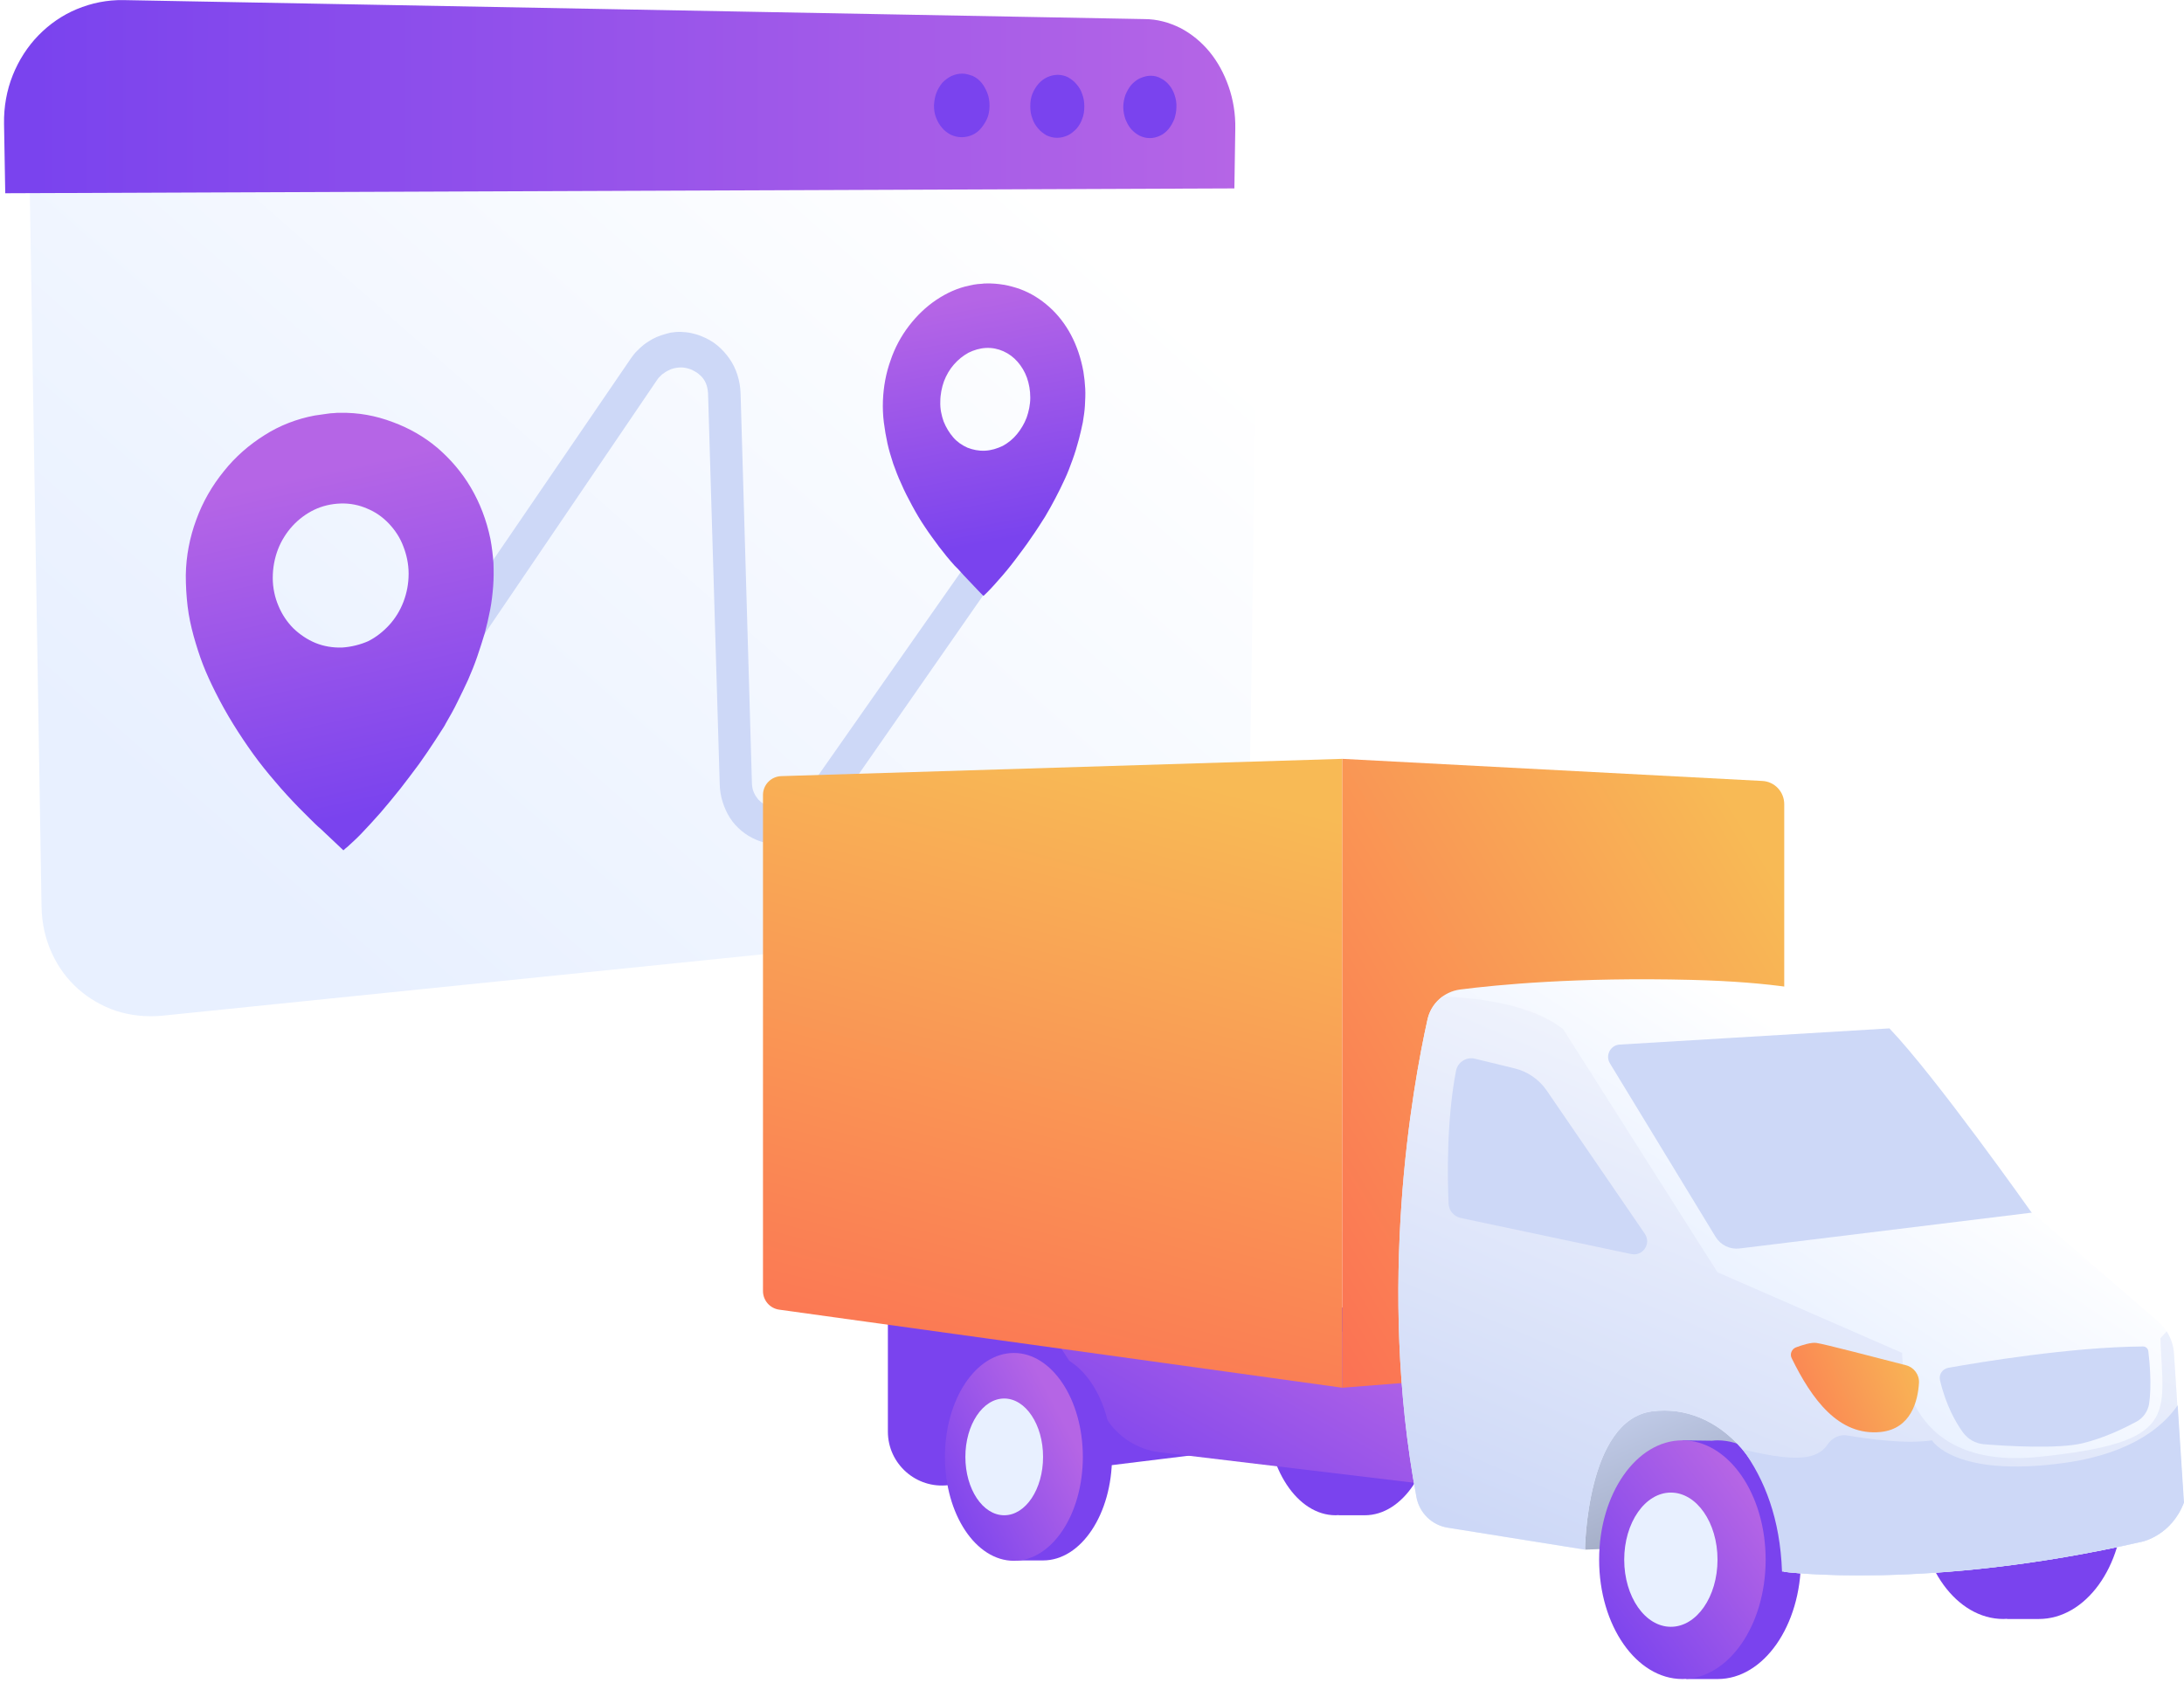 <svg width="541" height="417" viewBox="0 0 541 417" fill="none" xmlns="http://www.w3.org/2000/svg">
<g filter="url(#filter0_i_30_170)">
<path d="M361.415 94.574C361.415 109.18 349.575 121.02 334.969 121.02C334.223 121.02 333.484 120.989 332.753 120.928C331.072 131.42 321.98 139.435 311.015 139.435C298.857 139.435 289 129.579 289 117.42C289 106.098 297.547 96.772 308.54 95.542C308.529 95.221 308.523 94.898 308.523 94.574C308.523 79.968 320.363 68.128 334.969 68.128C349.575 68.128 361.415 79.968 361.415 94.574Z" fill="white"/>
<path d="M442.138 135.558C459.727 135.558 473.985 121.3 473.985 103.712C473.985 86.124 459.727 71.866 442.138 71.866C424.55 71.866 410.292 86.124 410.292 103.712C410.292 121.3 424.55 135.558 442.138 135.558Z" fill="white"/>
</g>
<g filter="url(#filter1_i_30_170)">
<path d="M391.6 148.02C416.453 148.02 436.6 127.873 436.6 103.02C436.6 78.167 416.453 58.02 391.6 58.02C366.747 58.02 346.6 78.167 346.6 103.02C346.6 127.873 366.747 148.02 391.6 148.02Z" fill="white"/>
</g>
<g filter="url(#filter2_i_30_170)">
<path d="M346.6 143.589C358.759 143.589 368.615 133.733 368.615 121.574C368.615 109.415 358.759 99.558 346.6 99.558C334.441 99.558 324.585 109.415 324.585 121.574C324.585 133.733 334.441 143.589 346.6 143.589Z" fill="white"/>
</g>
<g filter="url(#filter3_i_30_170)">
<path d="M1 30.709L4.291 230.716C4.365 234.822 5.263 238.705 6.833 242.139C8.404 245.573 10.573 248.559 13.34 251.023C16.033 253.412 19.248 255.279 22.764 256.473C26.279 257.593 30.093 258.041 34.132 257.668L280.864 232.433C284.006 232.135 286.922 231.09 289.615 229.522C292.307 227.954 294.701 225.789 296.795 223.251C298.814 220.712 300.459 217.801 301.656 214.59C302.853 211.38 303.451 207.946 303.526 204.362L305.994 37.129L13.565 30.41L1 30.709Z" fill="url(#paint0_linear_30_170)"/>
</g>
<path d="M283.482 4.728L30.617 0.024C26.503 -0.05 22.614 0.771 19.024 2.264C15.434 3.757 12.218 5.997 9.526 8.759C6.833 11.522 4.664 14.881 3.169 18.614C1.673 22.347 0.925 26.453 1 30.709L1.299 47.88L305.769 46.685L305.994 31.903C306.069 28.245 305.47 24.662 304.348 21.451C303.227 18.241 301.656 15.329 299.637 12.866C297.617 10.402 295.149 8.386 292.457 6.968C289.615 5.549 286.623 4.728 283.482 4.728Z" fill="url(#paint1_linear_30_170)"/>
<path d="M285.052 18.764C285.95 18.764 286.847 18.988 287.595 19.436C288.343 19.809 289.091 20.406 289.615 21.078C290.213 21.75 290.662 22.646 290.961 23.542C291.26 24.438 291.484 25.483 291.409 26.528C291.409 27.573 291.185 28.618 290.886 29.514C290.512 30.41 290.063 31.231 289.465 31.978C288.867 32.65 288.194 33.247 287.371 33.62C286.548 33.994 285.725 34.218 284.828 34.218C283.93 34.218 283.033 33.994 282.285 33.62C281.537 33.247 280.789 32.65 280.191 31.978C279.593 31.306 279.144 30.41 278.77 29.514C278.471 28.618 278.246 27.573 278.246 26.528C278.246 25.483 278.471 24.438 278.77 23.542C279.144 22.646 279.593 21.825 280.191 21.078C280.789 20.406 281.537 19.809 282.285 19.436C283.332 18.988 284.155 18.764 285.052 18.764ZM262.017 18.54C261.119 18.54 260.222 18.764 259.399 19.137C258.577 19.51 257.829 20.107 257.23 20.779C256.632 21.451 256.109 22.347 255.735 23.243C255.361 24.214 255.211 25.184 255.211 26.304C255.211 27.424 255.361 28.394 255.735 29.365C256.034 30.335 256.557 31.157 257.156 31.829C257.754 32.575 258.502 33.098 259.25 33.546C260.072 33.919 260.895 34.143 261.867 34.143C262.765 34.143 263.662 33.919 264.485 33.546C265.308 33.172 265.981 32.575 266.654 31.903C267.252 31.231 267.776 30.335 268.075 29.44C268.449 28.544 268.598 27.498 268.598 26.379C268.598 25.333 268.449 24.288 268.075 23.318C267.776 22.347 267.252 21.526 266.654 20.854C266.056 20.107 265.308 19.585 264.56 19.137C263.812 18.764 262.914 18.54 262.017 18.54ZM238.383 18.241C237.411 18.241 236.514 18.465 235.691 18.838C234.868 19.212 234.12 19.809 233.447 20.481C232.849 21.227 232.325 22.049 231.951 23.019C231.577 23.99 231.428 25.035 231.353 26.08C231.353 27.2 231.503 28.245 231.877 29.141C232.251 30.111 232.699 30.933 233.372 31.679C233.971 32.426 234.719 32.949 235.541 33.397C236.364 33.77 237.261 33.994 238.234 33.994C239.206 33.994 240.103 33.77 240.926 33.397C241.749 33.023 242.497 32.426 243.095 31.679C243.693 30.933 244.217 30.111 244.591 29.216C244.965 28.245 245.114 27.274 245.114 26.155C245.114 25.035 244.965 24.064 244.591 23.094C244.217 22.123 243.768 21.302 243.17 20.555C242.572 19.809 241.824 19.212 241.001 18.838C240.178 18.54 239.281 18.241 238.383 18.241Z" fill="#7A43EE"/>
<path d="M163.756 83.092C163.044 83.32 162.354 83.618 161.616 84.011C160.949 84.381 160.305 84.822 159.66 85.263C159.039 85.775 158.417 86.287 157.89 86.847C157.291 87.43 156.786 88.061 156.303 88.764L111.742 154.016C111.642 154.439 111.519 154.792 111.49 155.193C111.39 155.617 111.267 155.97 111.167 156.394C111.067 156.817 110.944 157.17 110.843 157.594C110.743 158.018 110.62 158.371 110.52 158.795C109.948 160.937 109.327 163.172 108.516 165.548C107.775 167.9 106.915 170.369 105.961 172.79C105.078 175.188 104.053 177.632 103.076 179.981C102.099 182.331 101.077 184.538 100.057 186.51L162.687 94.249C162.953 93.851 163.17 93.546 163.48 93.29C163.768 92.963 164.008 92.73 164.342 92.545C164.652 92.289 164.915 92.127 165.248 91.942C165.582 91.757 165.867 91.666 166.2 91.481C166.628 91.345 167.055 91.209 167.505 91.143C167.955 91.078 168.334 91.035 168.807 91.041C169.209 91.069 169.611 91.098 170.035 91.197C170.459 91.297 170.812 91.419 171.166 91.542C171.447 91.687 171.894 91.857 172.293 92.122C172.763 92.364 173.207 92.771 173.651 93.177C174.117 93.655 174.536 94.227 174.834 94.916C175.132 95.604 175.311 96.409 175.392 97.402L178.28 194.21C178.307 195.769 178.57 197.331 179.002 198.682C179.456 200.104 180.03 201.41 180.818 202.648C181.605 203.885 182.562 204.912 183.637 205.822C184.713 206.733 185.98 207.504 187.25 208.039C188.167 208.451 189.11 208.699 190.052 208.946C190.972 209.123 191.941 209.205 192.887 209.217C193.832 209.228 194.804 209.075 195.704 208.944C196.653 208.719 197.508 208.446 198.412 208.079C198.959 207.826 199.506 207.573 200.031 207.249C200.555 206.925 201.08 206.6 201.604 206.276C202.106 205.881 202.608 205.485 203.039 205.113C203.518 204.646 203.925 204.202 204.405 203.736L204.573 203.525L247.19 142.265C246.626 141.975 246.04 141.613 245.476 141.323C244.912 141.033 244.326 140.672 243.762 140.382C243.198 140.091 242.612 139.73 242.048 139.44C241.484 139.15 240.898 138.788 240.312 138.427L198.785 197.693C198.545 197.927 198.306 198.16 198.066 198.393C197.827 198.626 197.564 198.788 197.373 198.928C197.111 199.09 196.849 199.252 196.658 199.391C196.396 199.554 196.182 199.622 195.919 199.784C195.443 200.014 194.851 200.125 194.352 200.285C193.831 200.373 193.358 200.367 192.814 200.384C192.341 200.378 191.845 200.301 191.421 200.202C190.996 200.102 190.549 199.932 190.196 199.809C189.914 199.664 189.539 199.471 189.14 199.206C188.741 198.941 188.297 198.535 187.853 198.128C187.458 197.627 187.04 197.055 186.742 196.367C186.443 195.678 186.265 194.873 186.254 193.858L183.454 97.57C183.405 95.94 183.142 94.379 182.665 92.885C182.188 91.392 181.52 90.037 180.661 88.823C179.802 87.608 178.823 86.51 177.653 85.551C176.483 84.592 175.145 83.844 173.71 83.284C172.887 82.919 172.038 82.72 171.19 82.521C170.341 82.322 169.466 82.288 168.663 82.231C167.789 82.197 166.959 82.305 166.13 82.413C165.324 82.592 164.54 82.842 163.756 83.092Z" fill="#CDD8F7"/>
<path d="M84.765 160.44C82.446 160.515 80.203 160.142 78.183 159.32C76.164 158.499 74.294 157.23 72.724 155.737C71.153 154.169 69.882 152.303 68.984 150.137C68.087 148.047 67.563 145.658 67.563 143.194C67.563 140.731 68.012 138.342 68.834 136.176C69.657 134.011 70.928 131.996 72.424 130.353C73.92 128.711 75.79 127.292 77.809 126.322C79.829 125.351 82.072 124.829 84.391 124.754C86.709 124.679 88.953 125.127 90.972 126.023C92.992 126.844 94.787 128.113 96.282 129.681C97.778 131.249 99.05 133.116 99.872 135.281C100.695 137.371 101.219 139.685 101.219 142.149C101.219 144.613 100.77 146.927 99.947 149.092C99.124 151.257 97.928 153.198 96.432 154.841C94.936 156.483 93.141 157.902 91.197 158.872C89.327 159.694 87.083 160.291 84.765 160.44C84.765 160.366 84.765 160.366 84.765 160.44C84.765 160.366 84.765 160.366 84.765 160.44C84.765 160.366 84.765 160.366 84.765 160.44ZM84.241 102.282C83.718 102.282 83.194 102.282 82.671 102.357C82.147 102.357 81.624 102.431 81.1 102.506C80.576 102.581 80.053 102.655 79.529 102.73C79.006 102.805 78.482 102.879 77.959 102.954C73.546 103.775 69.283 105.418 65.544 107.807C61.729 110.196 58.289 113.182 55.447 116.766C52.53 120.349 50.212 124.381 48.641 128.711C46.996 133.116 46.098 137.744 46.023 142.522C46.023 145.135 46.173 147.674 46.472 150.212C46.771 152.75 47.295 155.14 47.968 157.603C48.641 159.992 49.389 162.381 50.286 164.696C51.184 167.01 52.231 169.25 53.353 171.49C54.699 174.177 56.195 176.865 57.766 179.403C59.336 181.942 60.981 184.405 62.702 186.794C64.422 189.183 66.292 191.498 68.161 193.663C70.031 195.903 72.05 198.068 74.07 200.158C74.967 201.054 75.865 201.95 76.762 202.846C77.66 203.742 78.557 204.638 79.529 205.459C80.427 206.355 81.399 207.176 82.297 208.072C83.194 208.968 84.166 209.789 85.064 210.685C85.363 210.386 85.737 210.088 86.111 209.789C86.485 209.49 86.784 209.117 87.158 208.818C87.532 208.445 87.906 208.146 88.28 207.773C88.654 207.4 89.028 207.027 89.402 206.653C90.972 205.011 92.618 203.219 94.263 201.353C95.908 199.412 97.554 197.47 99.199 195.38C100.77 193.364 102.34 191.274 103.836 189.258C105.257 187.242 106.603 185.301 107.8 183.435C108.024 183.061 108.249 182.763 108.473 182.39C108.698 182.016 108.922 181.718 109.146 181.344C109.371 180.971 109.595 180.672 109.819 180.299C110.044 179.926 110.268 179.627 110.418 179.254C111.465 177.462 112.437 175.745 113.335 173.879C114.232 172.087 115.129 170.22 115.952 168.429C116.775 166.562 117.523 164.696 118.196 162.755C118.869 160.814 119.467 158.872 120.066 156.931C120.589 154.99 121.038 153.049 121.412 151.108C121.786 149.167 122.01 147.226 122.16 145.285C122.309 143.344 122.309 141.403 122.235 139.461C122.085 137.52 121.861 135.579 121.487 133.563C120.514 128.86 118.869 124.605 116.625 120.797C114.382 116.989 111.54 113.705 108.324 110.942C105.033 108.18 101.368 106.089 97.329 104.596C92.992 102.954 88.729 102.207 84.241 102.282Z" fill="url(#paint2_linear_30_170)"/>
<path d="M243.993 111.671C242.422 111.745 241.001 111.447 239.655 110.924C238.309 110.327 237.112 109.505 236.14 108.386C235.168 107.266 234.345 105.922 233.747 104.429C233.223 102.936 232.849 101.293 232.924 99.501C232.924 97.71 233.298 95.992 233.821 94.499C234.42 92.931 235.242 91.513 236.29 90.319C237.337 89.124 238.533 88.153 239.879 87.407C241.226 86.735 242.721 86.287 244.217 86.212C245.788 86.138 247.209 86.436 248.555 87.034C249.901 87.631 251.098 88.527 252.07 89.647C253.042 90.766 253.865 92.11 254.389 93.603C254.912 95.097 255.211 96.739 255.211 98.531C255.211 100.248 254.837 101.965 254.314 103.458C253.716 105.026 252.893 106.37 251.921 107.564C250.948 108.759 249.752 109.729 248.405 110.476C246.984 111.148 245.563 111.596 243.993 111.671ZM244.292 70.236C243.918 70.236 243.619 70.236 243.245 70.31C242.871 70.31 242.572 70.385 242.198 70.385C241.824 70.46 241.525 70.46 241.151 70.534C240.777 70.609 240.478 70.683 240.104 70.758C237.187 71.355 234.42 72.625 231.877 74.342C229.334 76.059 227.09 78.224 225.146 80.762C223.201 83.301 221.631 86.212 220.584 89.348C219.462 92.484 218.863 95.769 218.714 99.203C218.639 101.069 218.714 102.861 218.938 104.653C219.163 106.445 219.462 108.162 219.836 109.879C220.21 111.596 220.733 113.238 221.257 114.881C221.855 116.523 222.453 118.166 223.201 119.734C224.024 121.675 224.996 123.541 225.968 125.333C226.941 127.125 227.988 128.916 229.11 130.559C230.232 132.276 231.428 133.844 232.625 135.486C233.821 137.054 235.093 138.622 236.439 140.115C236.514 140.19 236.589 140.264 236.663 140.339C236.738 140.414 236.813 140.488 236.888 140.563C236.963 140.638 237.037 140.712 237.112 140.787C237.187 140.862 237.262 140.936 237.337 141.011C237.785 141.534 238.234 141.982 238.683 142.504C239.132 142.952 239.58 143.475 240.029 143.923C240.478 144.371 240.926 144.893 241.375 145.341C241.824 145.789 242.273 146.312 242.721 146.76C242.796 146.834 242.871 146.909 242.946 146.984C243.021 147.058 243.095 147.133 243.17 147.208C243.245 147.282 243.32 147.357 243.395 147.432C243.469 147.506 243.544 147.581 243.619 147.656C244.741 146.61 246.012 145.266 247.358 143.699C248.705 142.206 250.126 140.488 251.472 138.697C252.818 136.905 254.239 135.038 255.436 133.247C256.707 131.455 257.829 129.663 258.876 128.021C259.774 126.527 260.596 125.034 261.419 123.466C262.242 121.899 262.99 120.405 263.737 118.763C264.485 117.195 265.084 115.553 265.682 113.91C266.28 112.268 266.804 110.551 267.253 108.834C267.627 107.415 267.926 106.071 268.225 104.653C268.449 103.234 268.674 101.89 268.748 100.472C268.823 99.053 268.898 97.71 268.823 96.291C268.748 94.873 268.599 93.454 268.374 92.11C267.776 88.751 266.729 85.69 265.308 83.002C263.887 80.314 262.017 77.925 259.923 76.059C257.754 74.118 255.361 72.625 252.743 71.654C250.051 70.683 247.209 70.161 244.292 70.236Z" fill="url(#paint3_linear_30_170)"/>
<path d="M392.668 383.962L450.859 381.567L434.746 343.843L397.272 346.054L387.236 362.452L392.668 383.962Z" fill="url(#paint4_linear_30_170)"/>
<path d="M330.886 323.945L336.917 323.991C337.285 323.945 337.7 323.945 338.068 323.945C347.506 323.945 355.148 335.46 355.148 349.693C355.148 363.925 347.506 375.441 338.068 375.441H331.623V375.395C331.347 375.395 331.116 375.441 330.84 375.441C321.403 375.441 313.76 363.925 313.76 349.693C313.807 335.46 321.449 323.945 330.886 323.945Z" fill="#7A43EE"/>
<path d="M496.206 343.474L503.618 343.566C504.078 343.52 504.538 343.474 505.045 343.474C516.6 343.474 525.992 356.371 525.992 372.308C525.992 388.245 516.6 401.142 505.045 401.142H497.173V401.096C496.85 401.096 496.528 401.142 496.252 401.142C484.697 401.142 475.305 388.245 475.305 372.308C475.305 356.417 484.65 343.474 496.206 343.474Z" fill="#7A43EE"/>
<path d="M425.447 356.878C424.986 356.878 424.526 356.924 424.066 356.97L416.792 356.878L416.838 359.596C409.794 364.294 404.868 374.519 404.868 386.449C404.868 398.793 410.162 409.387 417.666 413.809L417.713 416.02H425.493C436.864 416.02 446.117 402.8 446.117 386.449C446.071 370.097 436.818 356.878 425.447 356.878Z" fill="#7A43EE"/>
<path d="M416.745 416.02C428.136 416.02 437.37 402.78 437.37 386.449C437.37 370.117 428.136 356.878 416.745 356.878C405.355 356.878 396.121 370.117 396.121 386.449C396.121 402.78 405.355 416.02 416.745 416.02Z" fill="url(#paint5_linear_30_170)"/>
<path d="M413.891 403.077C420.273 403.077 425.447 395.632 425.447 386.449C425.447 377.266 420.273 369.821 413.891 369.821C407.509 369.821 402.336 377.266 402.336 386.449C402.336 395.632 407.509 403.077 413.891 403.077Z" fill="#E8F0FF"/>
<path d="M219.937 323.945V354.713C219.937 362.728 226.98 368.946 234.945 367.979L309.709 358.813V323.945H219.937Z" fill="#7A43EE"/>
<path d="M253.59 319.661L274.123 351.581C277.069 356.141 281.857 359.181 287.243 359.826L355.194 367.978L360.396 333.617L253.59 319.661Z" fill="url(#paint6_linear_30_170)"/>
<path d="M258.332 335.23C257.964 335.23 257.549 335.276 257.181 335.276L251.15 335.23L251.196 337.579C245.35 341.678 241.252 350.568 241.252 360.932C241.252 371.71 245.626 380.922 251.887 384.745L251.933 386.633H258.378C267.816 386.633 275.458 375.118 275.458 360.885C275.412 346.745 267.77 335.23 258.332 335.23Z" fill="#7A43EE"/>
<path d="M251.15 386.725C260.583 386.725 268.23 375.198 268.23 360.977C268.23 346.757 260.583 335.229 251.15 335.229C241.717 335.229 234.07 346.757 234.07 360.977C234.07 375.198 241.717 386.725 251.15 386.725Z" fill="url(#paint7_linear_30_170)"/>
<path d="M248.756 375.441C254.07 375.441 258.378 368.966 258.378 360.978C258.378 352.99 254.07 346.515 248.756 346.515C243.442 346.515 239.134 352.99 239.134 360.978C239.134 368.966 243.442 375.441 248.756 375.441Z" fill="#E8F0FF"/>
<path d="M332.498 343.843L193.005 324.497C190.703 324.175 189 322.194 189 319.891V196.956C189 194.468 190.98 192.396 193.512 192.303L332.498 188.02V343.843Z" fill="url(#paint8_linear_30_170)"/>
<path d="M441.974 335.229L332.498 343.843V188.02L436.542 193.501C439.58 193.639 441.974 196.173 441.974 199.259V335.229Z" fill="url(#paint9_linear_30_170)"/>
<path d="M353.629 252.505C349.854 269.455 341.061 318.417 350.867 370.972C351.603 374.888 354.734 377.928 358.647 378.526L392.622 383.962C392.622 383.962 392.944 351.765 409.288 349.692C425.631 347.574 440.915 362.912 441.928 389.443C441.928 389.443 477.284 394.187 530.688 381.981C530.688 381.981 537.823 380.461 540.908 372.354L538.514 335.322C538.33 332.282 536.903 329.472 534.601 327.445L503.157 300.269C503.157 300.269 474.614 259.782 465.085 251.952C465.085 251.952 459.975 243.799 418.863 242.786C390.551 242.095 371.031 243.983 361.639 245.181C357.68 245.734 354.503 248.636 353.629 252.505Z" fill="url(#paint10_linear_30_170)"/>
<path d="M536.718 329.886L535.153 331.591C535.844 350.66 539.941 357.385 505.045 360.977C470.149 364.57 471.208 335.229 471.208 335.229L425.447 315.239L387.236 255.038C379.64 248.912 366.381 247.254 357.404 246.885C355.562 248.221 354.181 250.156 353.629 252.505C349.854 269.455 341.061 318.417 350.867 370.973C351.603 374.888 354.734 377.928 358.647 378.526L392.622 383.962C392.622 383.962 392.944 351.765 409.288 349.693C425.631 347.62 440.915 362.912 441.928 389.443C441.928 389.443 477.284 394.187 530.688 381.981C530.688 381.981 537.823 380.461 540.908 372.354L538.514 335.322C538.376 333.341 537.731 331.499 536.718 329.886Z" fill="url(#paint11_linear_30_170)"/>
<path d="M424.986 306.488C426.229 308.514 428.531 309.62 430.879 309.343L503.342 300.454L503.157 300.316C503.157 300.316 479.448 266.737 468.031 254.808L401.231 258.815C398.929 258.953 397.594 261.486 398.791 263.467L424.986 306.488Z" fill="#CDD8F7"/>
<path d="M532.161 334.769C532.069 334.124 531.516 333.617 530.872 333.617C512.825 333.756 490.083 337.579 482.579 338.914C481.152 339.191 480.231 340.573 480.553 341.954C482.026 348.219 484.466 352.456 486.262 354.943C487.505 356.602 489.346 357.661 491.418 357.845C497.08 358.306 509.695 359.043 515.818 357.615C521.25 356.325 526.452 353.746 529.26 352.226C530.872 351.351 532.023 349.739 532.345 347.896C533.035 343.474 532.483 337.302 532.161 334.769Z" fill="#CDD8F7"/>
<path d="M443.815 336.519C443.309 335.506 443.815 334.262 444.874 333.848C446.486 333.249 448.649 332.558 449.938 332.742C451.596 332.927 465.683 336.612 472.128 338.27C474.108 338.776 475.489 340.619 475.351 342.692C475.075 347.067 473.417 354.022 465.867 354.806C455.417 355.865 448.787 346.653 443.815 336.519Z" fill="url(#paint12_linear_30_170)"/>
<path d="M511.49 362.451C484.098 366.274 478.574 356.878 478.574 356.878C472.082 357.845 462.875 356.555 457.673 355.68C455.693 355.312 453.76 356.279 452.655 357.983C451.826 359.227 450.307 360.517 447.545 360.977C443.033 361.76 435.391 360.056 431.662 359.089C437.14 366.597 440.961 376.315 441.422 389.397C441.422 389.397 477.377 394.187 530.78 381.935C530.78 381.935 537.916 380.415 541 372.308L539.435 348.172C536.534 352.456 529.215 359.964 511.49 362.451Z" fill="#CDD8F7"/>
<path d="M365.322 262.315L375.174 264.711C378.397 265.494 381.205 267.428 383.093 270.146L407.446 305.704C409.104 308.146 406.94 311.324 404.086 310.725L361.869 301.789C360.166 301.421 358.923 299.993 358.831 298.243C358.555 292.163 358.279 277.7 360.672 265.309C361.087 263.191 363.205 261.809 365.322 262.315Z" fill="#CDD8F7"/>
<defs>
<filter id="filter0_i_30_170" x="289" y="54.128" width="198.985" height="85.308" filterUnits="userSpaceOnUse" color-interpolation-filters="sRGB">
<feFlood flood-opacity="0" result="BackgroundImageFix"/>
<feBlend mode="normal" in="SourceGraphic" in2="BackgroundImageFix" result="shape"/>
<feColorMatrix in="SourceAlpha" type="matrix" values="0 0 0 0 0 0 0 0 0 0 0 0 0 0 0 0 0 0 127 0" result="hardAlpha"/>
<feOffset dx="14" dy="-14"/>
<feGaussianBlur stdDeviation="16"/>
<feComposite in2="hardAlpha" operator="arithmetic" k2="-1" k3="1"/>
<feColorMatrix type="matrix" values="0 0 0 0 0.804 0 0 0 0 0.847 0 0 0 0 0.969 0 0 0 1 0"/>
<feBlend mode="normal" in2="shape" result="effect1_innerShadow_30_170"/>
</filter>
<filter id="filter1_i_30_170" x="346.6" y="44.02" width="104" height="104" filterUnits="userSpaceOnUse" color-interpolation-filters="sRGB">
<feFlood flood-opacity="0" result="BackgroundImageFix"/>
<feBlend mode="normal" in="SourceGraphic" in2="BackgroundImageFix" result="shape"/>
<feColorMatrix in="SourceAlpha" type="matrix" values="0 0 0 0 0 0 0 0 0 0 0 0 0 0 0 0 0 0 127 0" result="hardAlpha"/>
<feOffset dx="14" dy="-14"/>
<feGaussianBlur stdDeviation="16"/>
<feComposite in2="hardAlpha" operator="arithmetic" k2="-1" k3="1"/>
<feColorMatrix type="matrix" values="0 0 0 0 0.804 0 0 0 0 0.847 0 0 0 0 0.969 0 0 0 1 0"/>
<feBlend mode="normal" in2="shape" result="effect1_innerShadow_30_170"/>
</filter>
<filter id="filter2_i_30_170" x="318.585" y="93.558" width="50.031" height="50.031" filterUnits="userSpaceOnUse" color-interpolation-filters="sRGB">
<feFlood flood-opacity="0" result="BackgroundImageFix"/>
<feBlend mode="normal" in="SourceGraphic" in2="BackgroundImageFix" result="shape"/>
<feColorMatrix in="SourceAlpha" type="matrix" values="0 0 0 0 0 0 0 0 0 0 0 0 0 0 0 0 0 0 127 0" result="hardAlpha"/>
<feOffset dx="-6" dy="-6"/>
<feGaussianBlur stdDeviation="8"/>
<feComposite in2="hardAlpha" operator="arithmetic" k2="-1" k3="1"/>
<feColorMatrix type="matrix" values="0 0 0 0 0.804 0 0 0 0 0.847 0 0 0 0 0.969 0 0 0 1 0"/>
<feBlend mode="normal" in2="shape" result="effect1_innerShadow_30_170"/>
</filter>
<filter id="filter3_i_30_170" x="1" y="24.41" width="310.994" height="233.387" filterUnits="userSpaceOnUse" color-interpolation-filters="sRGB">
<feFlood flood-opacity="0" result="BackgroundImageFix"/>
<feBlend mode="normal" in="SourceGraphic" in2="BackgroundImageFix" result="shape"/>
<feColorMatrix in="SourceAlpha" type="matrix" values="0 0 0 0 0 0 0 0 0 0 0 0 0 0 0 0 0 0 127 0" result="hardAlpha"/>
<feOffset dx="6" dy="-6"/>
<feGaussianBlur stdDeviation="3.5"/>
<feComposite in2="hardAlpha" operator="arithmetic" k2="-1" k3="1"/>
<feColorMatrix type="matrix" values="0 0 0 0 0.804 0 0 0 0 0.847 0 0 0 0 0.969 0 0 0 1 0"/>
<feBlend mode="normal" in2="shape" result="effect1_innerShadow_30_170"/>
</filter>
<linearGradient id="paint0_linear_30_170" x1="237.949" y1="41.089" x2="66.609" y2="236.03" gradientUnits="userSpaceOnUse">
<stop stop-color="white"/>
<stop offset="1" stop-color="#E8F0FF"/>
</linearGradient>
<linearGradient id="paint1_linear_30_170" x1="8.552" y1="23.625" x2="305.919" y2="23.625" gradientUnits="userSpaceOnUse">
<stop stop-color="#7A43EE"/>
<stop offset="1" stop-color="#B565E6"/>
</linearGradient>
<linearGradient id="paint2_linear_30_170" x1="76.994" y1="204.465" x2="58.389" y2="121.589" gradientUnits="userSpaceOnUse">
<stop stop-color="#7A43EE"/>
<stop offset="1" stop-color="#B565E6"/>
</linearGradient>
<linearGradient id="paint3_linear_30_170" x1="233.701" y1="136.593" x2="222.612" y2="77.46" gradientUnits="userSpaceOnUse">
<stop stop-color="#7A43EE"/>
<stop offset="1" stop-color="#B565E6"/>
</linearGradient>
<linearGradient id="paint4_linear_30_170" x1="431.5" y1="392.02" x2="406.5" y2="333.52" gradientUnits="userSpaceOnUse">
<stop stop-color="#929BB1"/>
<stop offset="1" stop-color="#CDD8F7"/>
</linearGradient>
<linearGradient id="paint5_linear_30_170" x1="396" y1="405.52" x2="437" y2="375.02" gradientUnits="userSpaceOnUse">
<stop stop-color="#7A43EE"/>
<stop offset="1" stop-color="#B565E5"/>
</linearGradient>
<linearGradient id="paint6_linear_30_170" x1="307" y1="390.52" x2="342.5" y2="328.02" gradientUnits="userSpaceOnUse">
<stop stop-color="#7A43EE"/>
<stop offset="1" stop-color="#B565E5"/>
</linearGradient>
<linearGradient id="paint7_linear_30_170" x1="234" y1="379.02" x2="268.224" y2="360.957" gradientUnits="userSpaceOnUse">
<stop stop-color="#7A43EE"/>
<stop offset="1" stop-color="#B565E5"/>
</linearGradient>
<linearGradient id="paint8_linear_30_170" x1="255.5" y1="183.52" x2="214.5" y2="344.02" gradientUnits="userSpaceOnUse">
<stop stop-color="#F8BA55"/>
<stop offset="0.996" stop-color="#FB7354"/>
</linearGradient>
<linearGradient id="paint9_linear_30_170" x1="315.5" y1="308.52" x2="447.5" y2="228.52" gradientUnits="userSpaceOnUse">
<stop stop-color="#FB7354"/>
<stop offset="0.996" stop-color="#F8BA55"/>
</linearGradient>
<linearGradient id="paint10_linear_30_170" x1="452.5" y1="262.02" x2="414.5" y2="320.02" gradientUnits="userSpaceOnUse">
<stop stop-color="white"/>
<stop offset="1" stop-color="#E8F0FF"/>
</linearGradient>
<linearGradient id="paint11_linear_30_170" x1="463" y1="221.02" x2="390.5" y2="390.02" gradientUnits="userSpaceOnUse">
<stop stop-color="white"/>
<stop offset="1" stop-color="#CDD8F7"/>
</linearGradient>
<linearGradient id="paint12_linear_30_170" x1="478" y1="338.02" x2="437" y2="355.02" gradientUnits="userSpaceOnUse">
<stop stop-color="#F8BA55"/>
<stop offset="1" stop-color="#FB7354"/>
</linearGradient>
</defs>
</svg>
